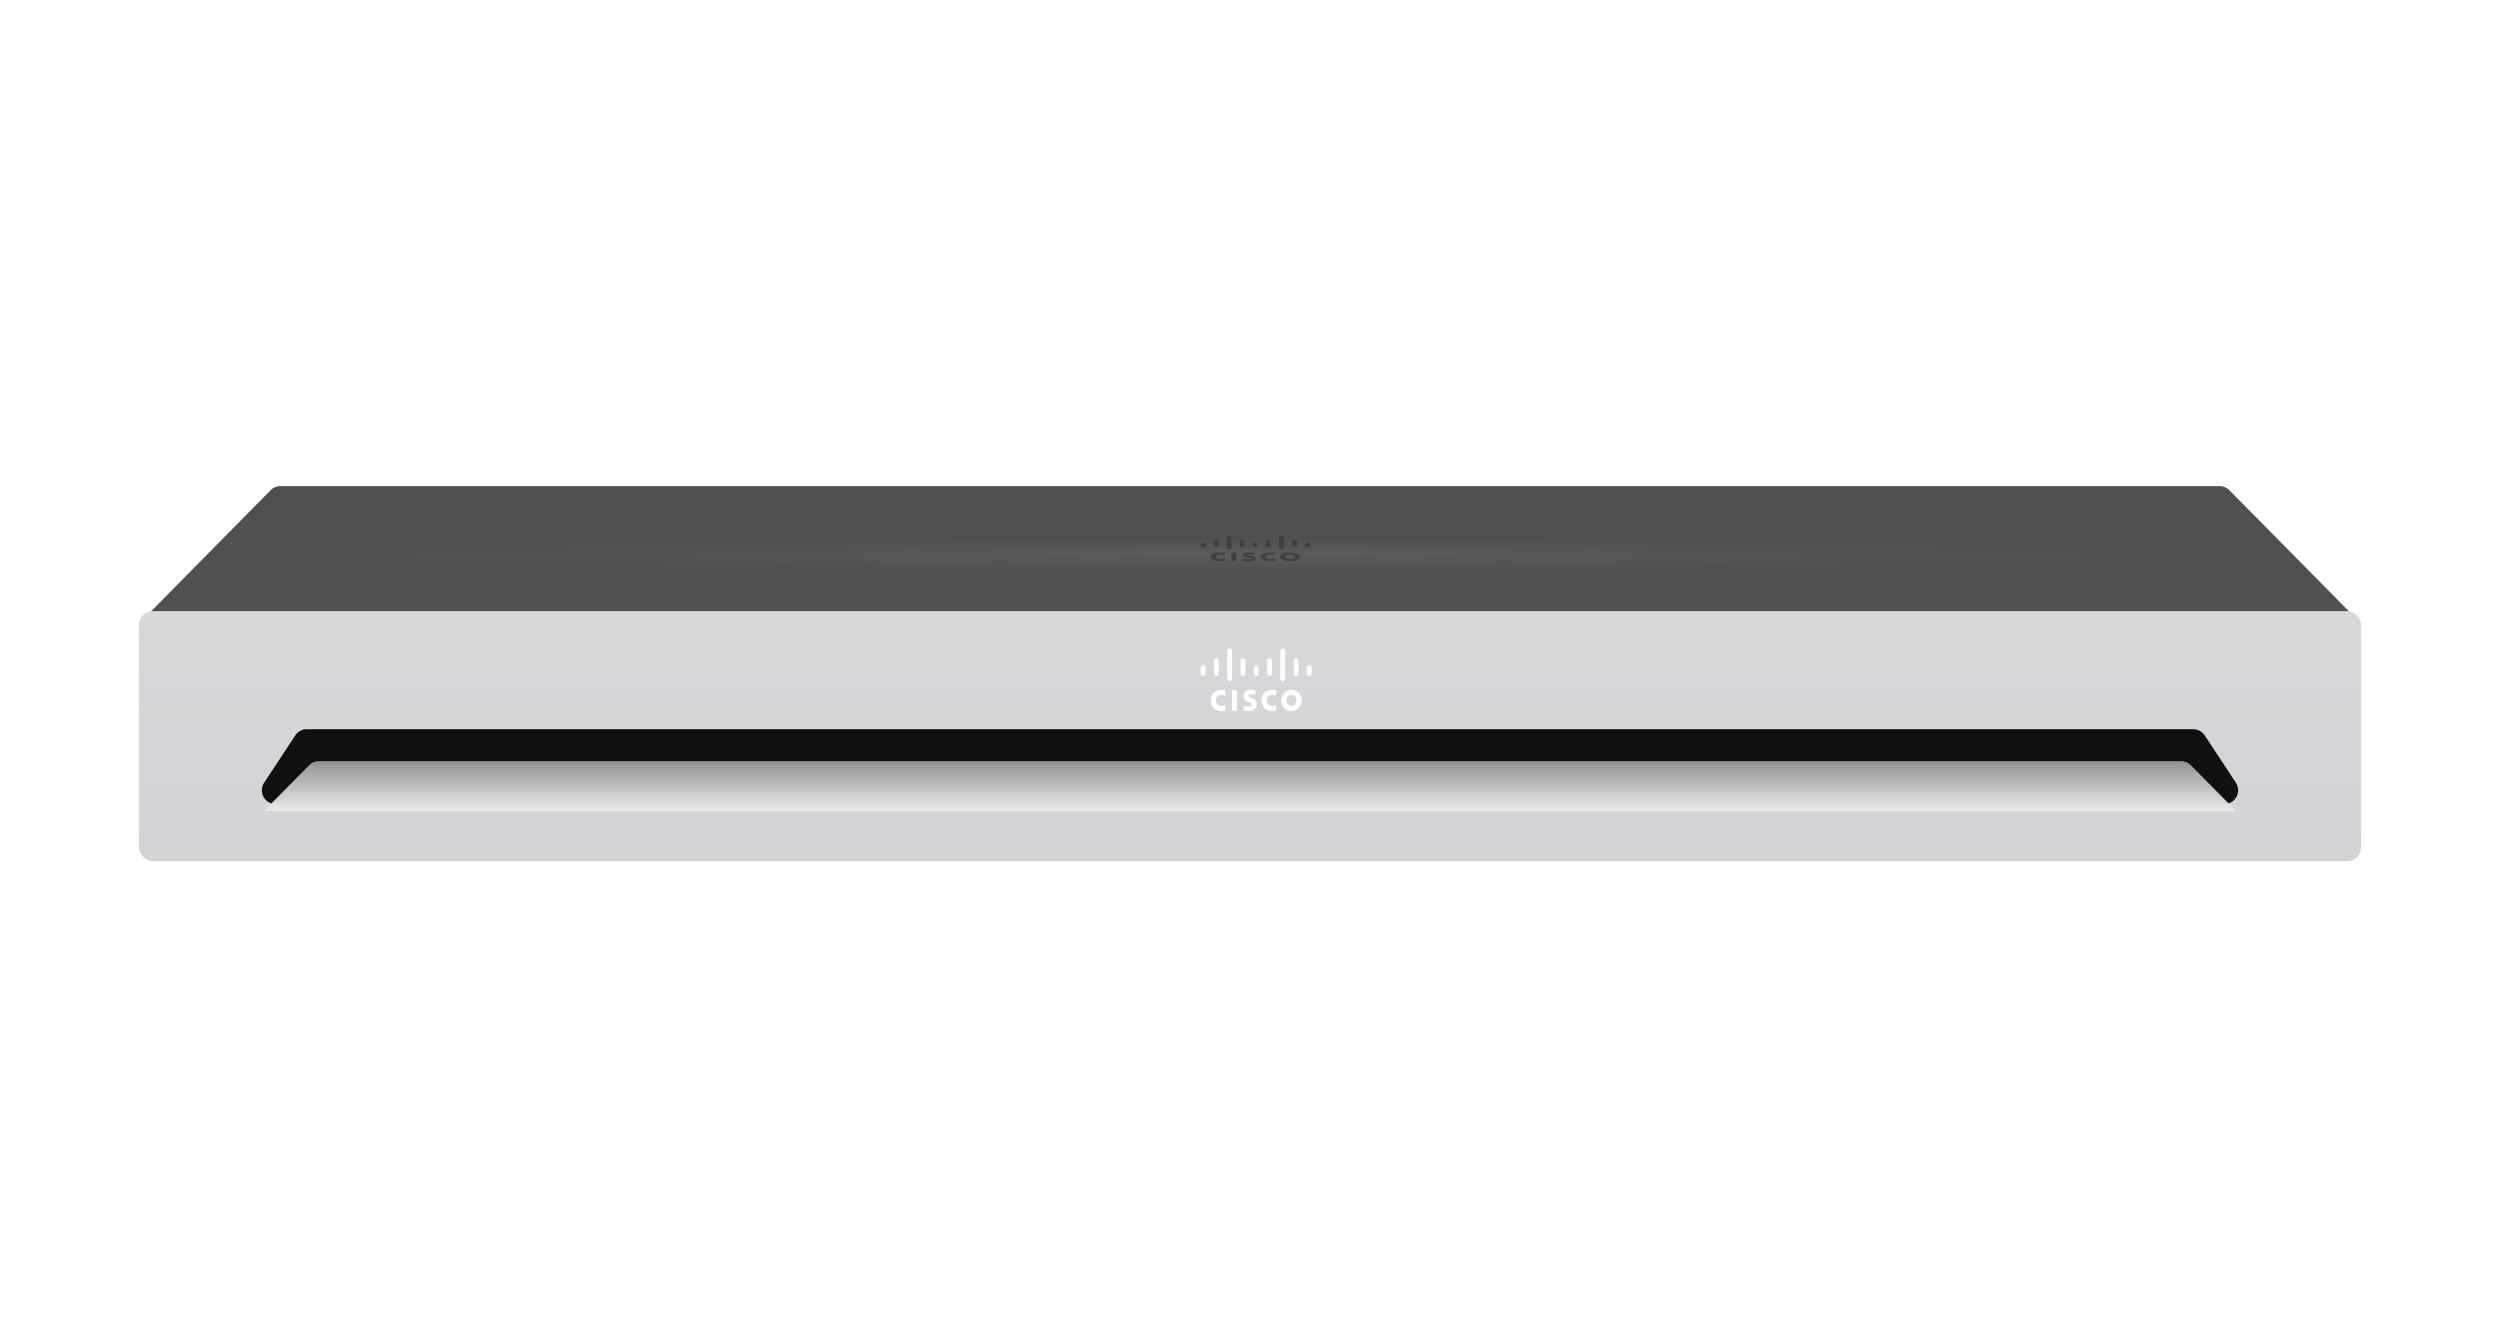 <svg xmlns="http://www.w3.org/2000/svg" width="180" height="96" fill="none" viewBox="0 0 180 96"><g clip-path="url(#a)"><path fill="url(#b)" fill-rule="evenodd" d="M19.484 35.297a1 1 0 0 1 .712-.297h139.608a1 1 0 0 1 .712.297L170 44.9H10z" clip-rule="evenodd"/><path fill="#3F3F3F" fill-rule="evenodd" d="M88.67 40.389h.344v-.594h-.344zm3.127-.423c-.013-.002-.125-.033-.29-.033-.225 0-.378.069-.378.16 0 .088.15.159.377.159.162 0 .278-.03.29-.033v.159a2 2 0 0 1-.315.021c-.385 0-.725-.117-.725-.306 0-.178.307-.307.725-.307.162 0 .282.016.316.021zm-3.602 0c-.012-.002-.124-.033-.29-.033-.224 0-.377.069-.377.16 0 .088.149.159.377.159.162 0 .278-.03.29-.033v.159a2 2 0 0 1-.31.021c-.39 0-.73-.117-.73-.306 0-.178.306-.307.73-.307.16 0 .281.016.31.021zm4.687-.03c-.203 0-.356.072-.356.156 0 .087.153.157.356.157.207 0 .357-.07.357-.157 0-.084-.15-.156-.357-.156m.725.156c0 .17-.302.308-.725.308-.42 0-.722-.139-.722-.308s.303-.306.722-.306c.423 0 .725.137.725.306m-3.282-.162c-.005 0-.15-.018-.27-.018-.14 0-.216.02-.216.049 0 .036.104.049.162.056l.091.014c.228.03.328.097.328.17 0 .149-.299.2-.564.2-.186 0-.356-.017-.377-.019v-.135c.033.004.178.022.327.022.175 0 .253-.022.253-.056 0-.029-.07-.047-.157-.058l-.07-.01c-.196-.027-.357-.076-.357-.175 0-.11.195-.185.514-.185.166 0 .323.018.336.02zm-3.535-.772c0-.041-.083-.074-.175-.074-.095 0-.17.033-.17.074v.155c0 .041.075.075.17.075.092 0 .175-.034.175-.075zm.94-.205c0-.04-.08-.074-.175-.074-.091 0-.17.035-.17.074v.36c0 .041.079.076.17.076.095 0 .174-.035.174-.076zm.94-.28c0-.04-.078-.073-.174-.073-.091 0-.17.032-.17.074v.788c0 .04.079.074.17.074.096 0 .174-.034.174-.074zm.94.28c0-.04-.079-.074-.17-.074-.096 0-.174.035-.174.074v.36c0 .041.078.076.174.076.091 0 .17-.035.17-.076zm.941.205c0-.041-.079-.074-.174-.074-.091 0-.17.033-.17.074v.155c0 .041.079.075.17.075.096 0 .174-.034.174-.075zm.94-.205c0-.04-.08-.074-.174-.074-.092 0-.17.035-.17.074v.36c0 .041.078.076.17.076.095 0 .174-.035.174-.076zm.941-.28c0-.04-.075-.073-.17-.073s-.174.032-.174.074v.788c0 .04.079.074.174.074s.17-.034.17-.074zm.943.28c0-.04-.078-.074-.174-.074s-.17.035-.17.074v.36c0 .041.075.076.17.076s.174-.035.174-.076zm.94.205c0-.041-.079-.074-.17-.074-.096 0-.174.033-.174.074v.155c0 .041.078.075.174.075.091 0 .17-.034.17-.075z" clip-rule="evenodd"/><rect width="160" height="18" x="10" y="44" fill="url(#c)" rx="1"/><g filter="url(#d)"><path fill="#0F100F" fill-rule="evenodd" d="M21.26 53.45a1 1 0 0 1 .834-.45h135.812a1 1 0 0 1 .835.45l2.238 3.4a1 1 0 0 1-.835 1.55H19.856a1 1 0 0 1-.836-1.55z" clip-rule="evenodd"/></g><path fill="url(#e)" fill-rule="evenodd" d="M22.256 55.098a1 1 0 0 1 .712-.298h134.064c.267 0 .524.108.712.298L161 58.4H19z" clip-rule="evenodd"/><path fill="#fff" fill-rule="evenodd" d="M88.705 51.172h.35v-1.485h-.35zm3.18-1.058c-.014-.005-.127-.081-.296-.081-.227 0-.383.17-.383.4 0 .22.151.396.383.396a.57.57 0 0 0 .295-.08v.395a.9.9 0 0 1-.32.054c-.392 0-.738-.292-.738-.765 0-.445.312-.77.738-.77.164 0 .286.041.32.055zm-3.661 0c-.013-.005-.127-.081-.295-.081-.228 0-.384.17-.384.4 0 .22.152.396.384.396a.57.57 0 0 0 .295-.08v.395a.9.9 0 0 1-.316.054c-.396 0-.742-.292-.742-.765 0-.445.312-.77.742-.77.164 0 .287.041.316.055zm4.763-.075c-.206 0-.362.18-.362.391 0 .216.156.392.362.392.211 0 .363-.176.363-.392 0-.211-.152-.391-.362-.391m.738.391c0 .423-.308.77-.738.77-.425 0-.733-.347-.733-.77 0-.422.308-.764.733-.764.43 0 .738.342.738.764m-3.335-.404c-.005 0-.152-.045-.275-.045-.143 0-.219.05-.219.121 0 .09.106.122.165.14l.092.036c.232.076.333.243.333.423 0 .373-.303.499-.573.499-.19 0-.362-.04-.383-.045v-.337c.033.009.18.054.333.054.177 0 .257-.054.257-.14 0-.072-.072-.117-.16-.144-.017-.009-.051-.018-.072-.027-.198-.067-.363-.189-.363-.436 0-.275.198-.464.523-.464.169 0 .329.045.341.05zm-3.595-1.931a.183.183 0 0 0-.177-.184c-.097 0-.173.08-.173.184v.387c0 .103.076.189.173.189.093 0 .177-.086.177-.19zm.955-.512a.183.183 0 0 0-.177-.184c-.092 0-.173.085-.173.184v.9c0 .103.08.189.173.189.097 0 .177-.086.177-.19zm.957-.698a.18.18 0 0 0-.177-.185c-.093 0-.173.081-.173.185v1.97c0 .099.08.184.173.184a.183.183 0 0 0 .177-.184zm.955.698c0-.099-.08-.184-.173-.184a.183.183 0 0 0-.177.184v.9c0 .103.08.189.177.189.093 0 .173-.086.173-.19zm.957.512a.18.18 0 0 0-.177-.184c-.092 0-.172.08-.172.184v.387c0 .103.08.189.172.189.097 0 .177-.086.177-.189zm.956-.512a.183.183 0 0 0-.178-.184c-.092 0-.172.085-.172.184v.9c0 .103.08.189.172.189.097 0 .177-.086.177-.19zm.956-.698c0-.104-.076-.185-.172-.185a.18.18 0 0 0-.178.185v1.97c0 .099.08.184.178.184.096 0 .172-.085.172-.184zm.96.698a.183.183 0 0 0-.178-.184c-.097 0-.172.085-.172.184v.9c0 .103.075.189.172.189s.177-.086.177-.19zm.954.512c0-.103-.08-.184-.172-.184a.18.18 0 0 0-.177.184v.387c0 .103.08.189.177.189.093 0 .172-.086.172-.189z" clip-rule="evenodd"/></g><defs><linearGradient id="c" x1="10" x2="10" y1="44" y2="62" gradientUnits="userSpaceOnUse"><stop stop-color="#D8D8DB"/><stop offset="1" stop-color="#D2D3D7"/></linearGradient><linearGradient id="e" x1="161" x2="161" y1="58.4" y2="54.8" gradientUnits="userSpaceOnUse"><stop stop-color="#EAEAEC"/><stop offset="1" stop-color="#929292"/></linearGradient><radialGradient id="b" cx="0" cy="0" r="1" gradientTransform="matrix(-69.054 0 0 -1.257 90 39.95)" gradientUnits="userSpaceOnUse"><stop stop-color="#5B5B5C"/><stop offset="1" stop-color="#505050"/></radialGradient><clipPath id="a"><path fill="#fff" d="M0 0h180v96H0z"/></clipPath><filter id="d" width="142.293" height="5.9" x="18.854" y="52.5" color-interpolation-filters="sRGB" filterUnits="userSpaceOnUse"><feFlood flood-opacity="0" result="BackgroundImageFix"/><feColorMatrix in="SourceAlpha" result="hardAlpha" values="0 0 0 0 0 0 0 0 0 0 0 0 0 0 0 0 0 0 127 0"/><feOffset dy="-.5"/><feColorMatrix values="0 0 0 0 1 0 0 0 0 1 0 0 0 0 1 0 0 0 0.5 0"/><feBlend in2="BackgroundImageFix" result="effect1_dropShadow_23745_11699"/><feBlend in="SourceGraphic" in2="effect1_dropShadow_23745_11699" result="shape"/></filter></defs></svg>